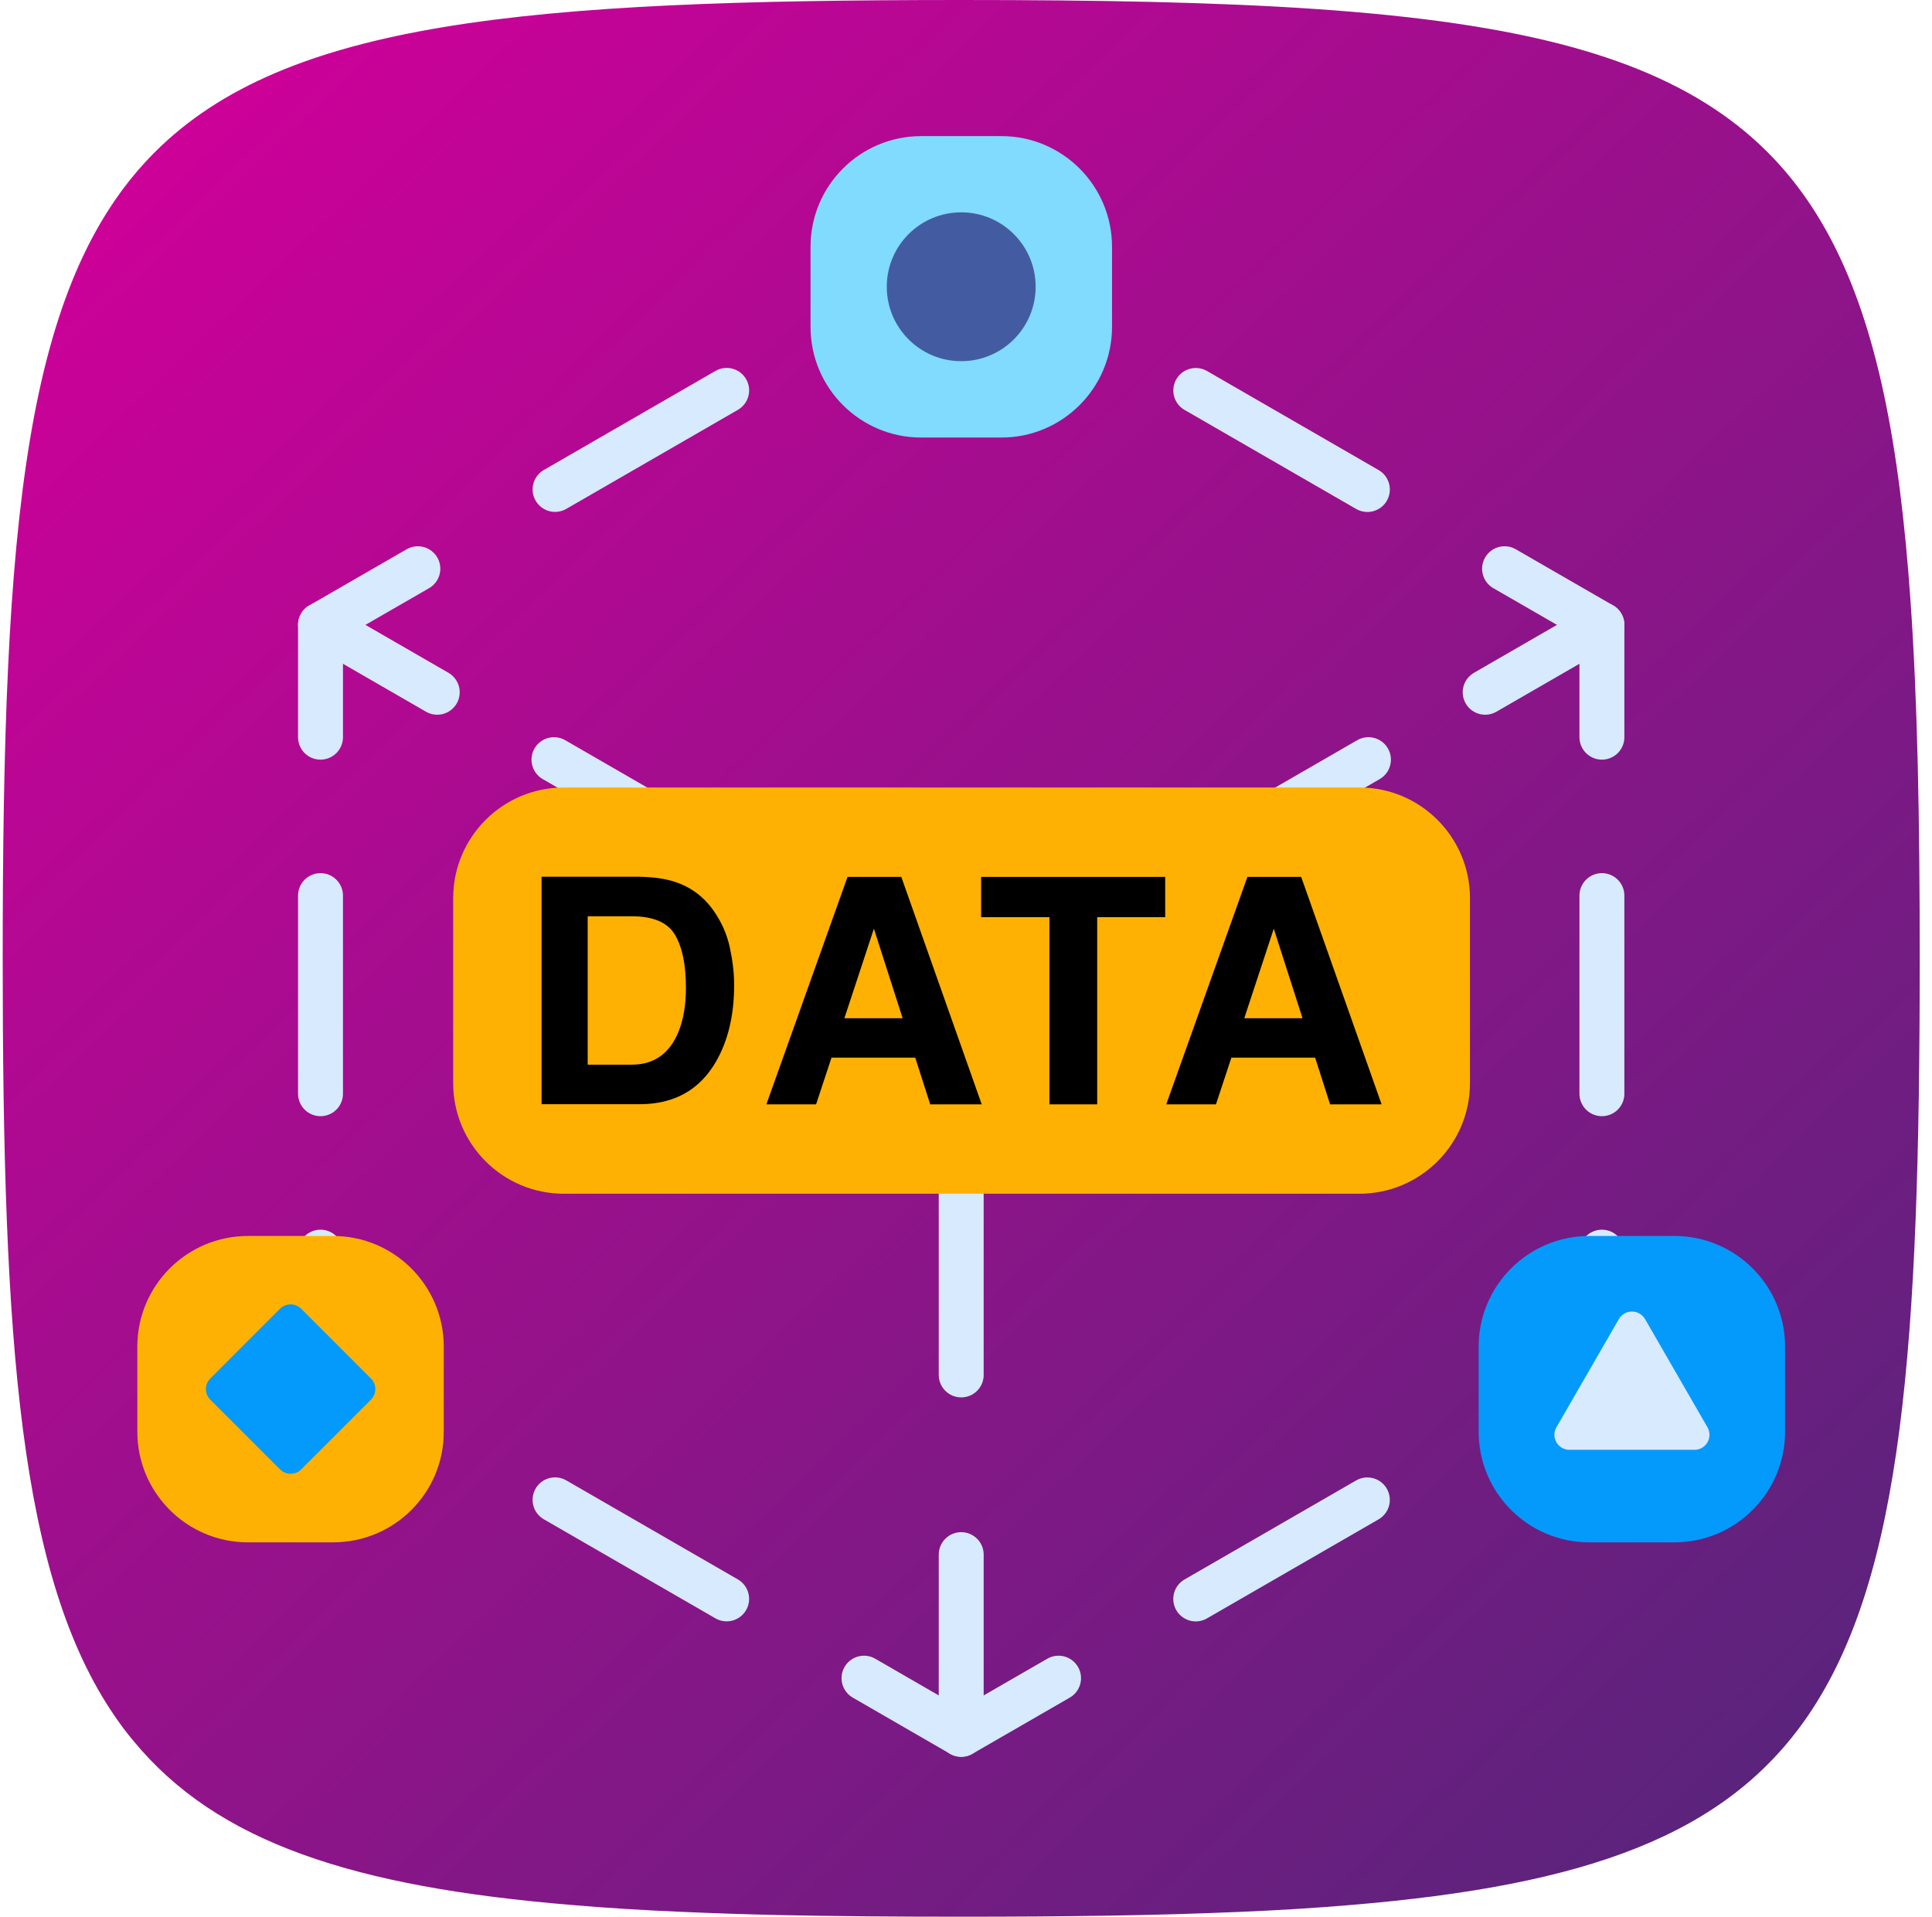 <svg width="129" height="128" viewBox="0 0 129 128" fill="none" xmlns="http://www.w3.org/2000/svg">
<path d="M128.18 64C128.18 89.8 127.05 105.3 120.73 114.56C115.27 122.56 105.95 125.91 90.16 127.22C87.83 127.42 85.36 127.57 82.74 127.68C77.24 127.92 71.08 128 64.18 128C59.84 128 55.78 127.97 52 127.89C49.78 127.84 47.65 127.77 45.61 127.68C43 127.57 40.53 127.42 38.21 127.22C23.59 126.01 14.51 123.05 8.92 116.27C8.46 115.73 8.04 115.16 7.63 114.56C1.31 105.3 0.18 89.8 0.18 64C0.18 5.76 5.94 0 64.18 0C82.48 0 95.6 0.57 104.98 3.15C113.43 5.48 118.86 9.45 122.32 16.11C125.31 21.86 126.83 29.61 127.56 40.06C128.04 46.84 128.18 54.76 128.18 64Z" fill="url(#paint0_linear_289_639)"/>
<path d="M27.9 37.98L21.4 41.73V49.23" stroke="#D8EAFD" stroke-width="3" stroke-linecap="round" stroke-linejoin="round"/>
<path d="M21.4 59.81V78.33" stroke="#D8EAFD" stroke-width="3" stroke-linecap="round" stroke-linejoin="round" stroke-dasharray="13.23 13.23"/>
<path d="M21.4 83.62V91.12L27.9 94.87" stroke="#D8EAFD" stroke-width="3" stroke-linecap="round" stroke-linejoin="round"/>
<path d="M37.06 100.16L53.1 109.42" stroke="#D8EAFD" stroke-width="3" stroke-linecap="round" stroke-linejoin="round" stroke-dasharray="13.23 13.23"/>
<path d="M57.69 112.07L64.18 115.82L70.68 112.07" stroke="#D8EAFD" stroke-width="3" stroke-linecap="round" stroke-linejoin="round"/>
<path d="M79.84 106.78L95.88 97.52" stroke="#D8EAFD" stroke-width="3" stroke-linecap="round" stroke-linejoin="round" stroke-dasharray="13.23 13.23"/>
<path d="M100.46 94.87L106.96 91.12V83.62" stroke="#D8EAFD" stroke-width="3" stroke-linecap="round" stroke-linejoin="round"/>
<path d="M106.96 73.04V54.52" stroke="#D8EAFD" stroke-width="3" stroke-linecap="round" stroke-linejoin="round" stroke-dasharray="13.23 13.23"/>
<path d="M106.96 49.23V41.73L100.46 37.98" stroke="#D8EAFD" stroke-width="3" stroke-linecap="round" stroke-linejoin="round"/>
<path d="M91.3 32.69L75.26 23.43" stroke="#D8EAFD" stroke-width="3" stroke-linecap="round" stroke-linejoin="round" stroke-dasharray="13.23 13.23"/>
<path d="M70.68 20.78L64.18 17.03L57.69 20.78" stroke="#D8EAFD" stroke-width="3" stroke-linecap="round" stroke-linejoin="round"/>
<path d="M48.52 26.07L32.48 35.33" stroke="#D8EAFD" stroke-width="3" stroke-linecap="round" stroke-linejoin="round" stroke-dasharray="13.23 13.23"/>
<path d="M22.24 103H16.56C12.48 103 9.17 99.69 9.17 95.61V89.93C9.17 85.85 12.48 82.54 16.56 82.54H22.24C26.32 82.54 29.63 85.85 29.63 89.93V95.61C29.64 99.69 26.33 103 22.24 103Z" fill="#FFB103"/>
<path d="M18.7 98.13L14.04 93.47C13.65 93.08 13.65 92.45 14.04 92.06L18.7 87.4C19.09 87.01 19.72 87.01 20.11 87.4L24.77 92.06C25.16 92.45 25.16 93.08 24.77 93.47L20.11 98.13C19.72 98.52 19.09 98.52 18.7 98.13Z" fill="#049AFB"/>
<path d="M64.18 115.82V66.43" stroke="#D8EAFD" stroke-width="3" stroke-miterlimit="10" stroke-linecap="round" stroke-linejoin="round" stroke-dasharray="12 12"/>
<path d="M66.86 29.22H61.51C57.43 29.22 54.12 25.91 54.12 21.83V16.48C54.12 12.4 57.43 9.09 61.51 9.09H66.86C70.94 9.09 74.25 12.4 74.25 16.48V21.83C74.25 25.91 70.94 29.22 66.86 29.22Z" fill="#80DBFF"/>
<path d="M64.18 24.12C66.925 24.12 69.15 21.895 69.15 19.15C69.15 16.405 66.925 14.18 64.18 14.18C61.435 14.18 59.21 16.405 59.21 19.15C59.21 21.895 61.435 24.12 64.18 24.12Z" fill="#435CA1"/>
<path d="M21.4 41.73L64.18 66.43" stroke="#D8EAFD" stroke-width="3" stroke-miterlimit="10" stroke-linecap="round" stroke-linejoin="round" stroke-dasharray="9 9"/>
<path d="M106.96 41.73L64.18 66.43" stroke="#D8EAFD" stroke-width="3" stroke-miterlimit="10" stroke-linecap="round" stroke-linejoin="round" stroke-dasharray="9 9"/>
<path d="M90.76 79.72H37.65C33.57 79.72 30.26 76.41 30.26 72.33V59.98C30.26 55.9 33.57 52.59 37.65 52.59H90.76C94.84 52.59 98.15 55.9 98.15 59.98V72.33C98.15 76.41 94.84 79.72 90.76 79.72Z" fill="#FFB103"/>
<path d="M45.06 58.89C46.13 59.24 46.99 59.88 47.65 60.82C48.18 61.58 48.54 62.39 48.73 63.27C48.92 64.15 49.02 64.99 49.02 65.78C49.02 67.8 48.61 69.51 47.8 70.91C46.7 72.8 45 73.74 42.71 73.74H36.16V58.55H42.71C43.65 58.57 44.43 58.68 45.06 58.89ZM39.24 61.19V71.1H42.17C43.67 71.1 44.71 70.36 45.31 68.89C45.63 68.08 45.8 67.11 45.8 65.99C45.8 64.44 45.56 63.26 45.07 62.43C44.58 61.6 43.62 61.19 42.18 61.19H39.24Z" fill="black"/>
<path d="M56.59 58.56H60.18L65.55 73.75H62.11L61.11 70.63H55.52L54.49 73.75H51.17L56.59 58.56ZM56.38 68H60.27L58.35 62.02L56.38 68Z" fill="black"/>
<path d="M77.8 58.56V61.25H73.26V73.75H70.07V61.25H65.51V58.56H77.8Z" fill="black"/>
<path d="M83.29 58.56H86.88L92.25 73.75H88.81L87.81 70.63H82.22L81.19 73.75H77.87L83.29 58.56ZM83.08 68H86.97L85.05 62.02L83.08 68Z" fill="black"/>
<path d="M111.8 103H106.12C102.04 103 98.73 99.69 98.73 95.61V89.93C98.73 85.85 102.04 82.54 106.12 82.54H111.8C115.88 82.54 119.19 85.85 119.19 89.93V95.61C119.19 99.69 115.88 103 111.8 103Z" fill="#049AFB"/>
<path d="M108.09 88.09L103.92 95.32C103.54 95.99 104.02 96.82 104.79 96.82H113.14C113.91 96.82 114.39 95.99 114.01 95.32L109.84 88.09C109.44 87.42 108.48 87.42 108.09 88.09Z" fill="#D8EAFD"/>
<defs>
<linearGradient id="paint0_linear_289_639" x1="9.394" y1="6.719" x2="124.248" y2="126.787" gradientUnits="userSpaceOnUse">
<stop offset="0.006" stop-color="#CE0099"/>
<stop offset="1" stop-color="#53267A"/>
</linearGradient>
</defs>
</svg>
